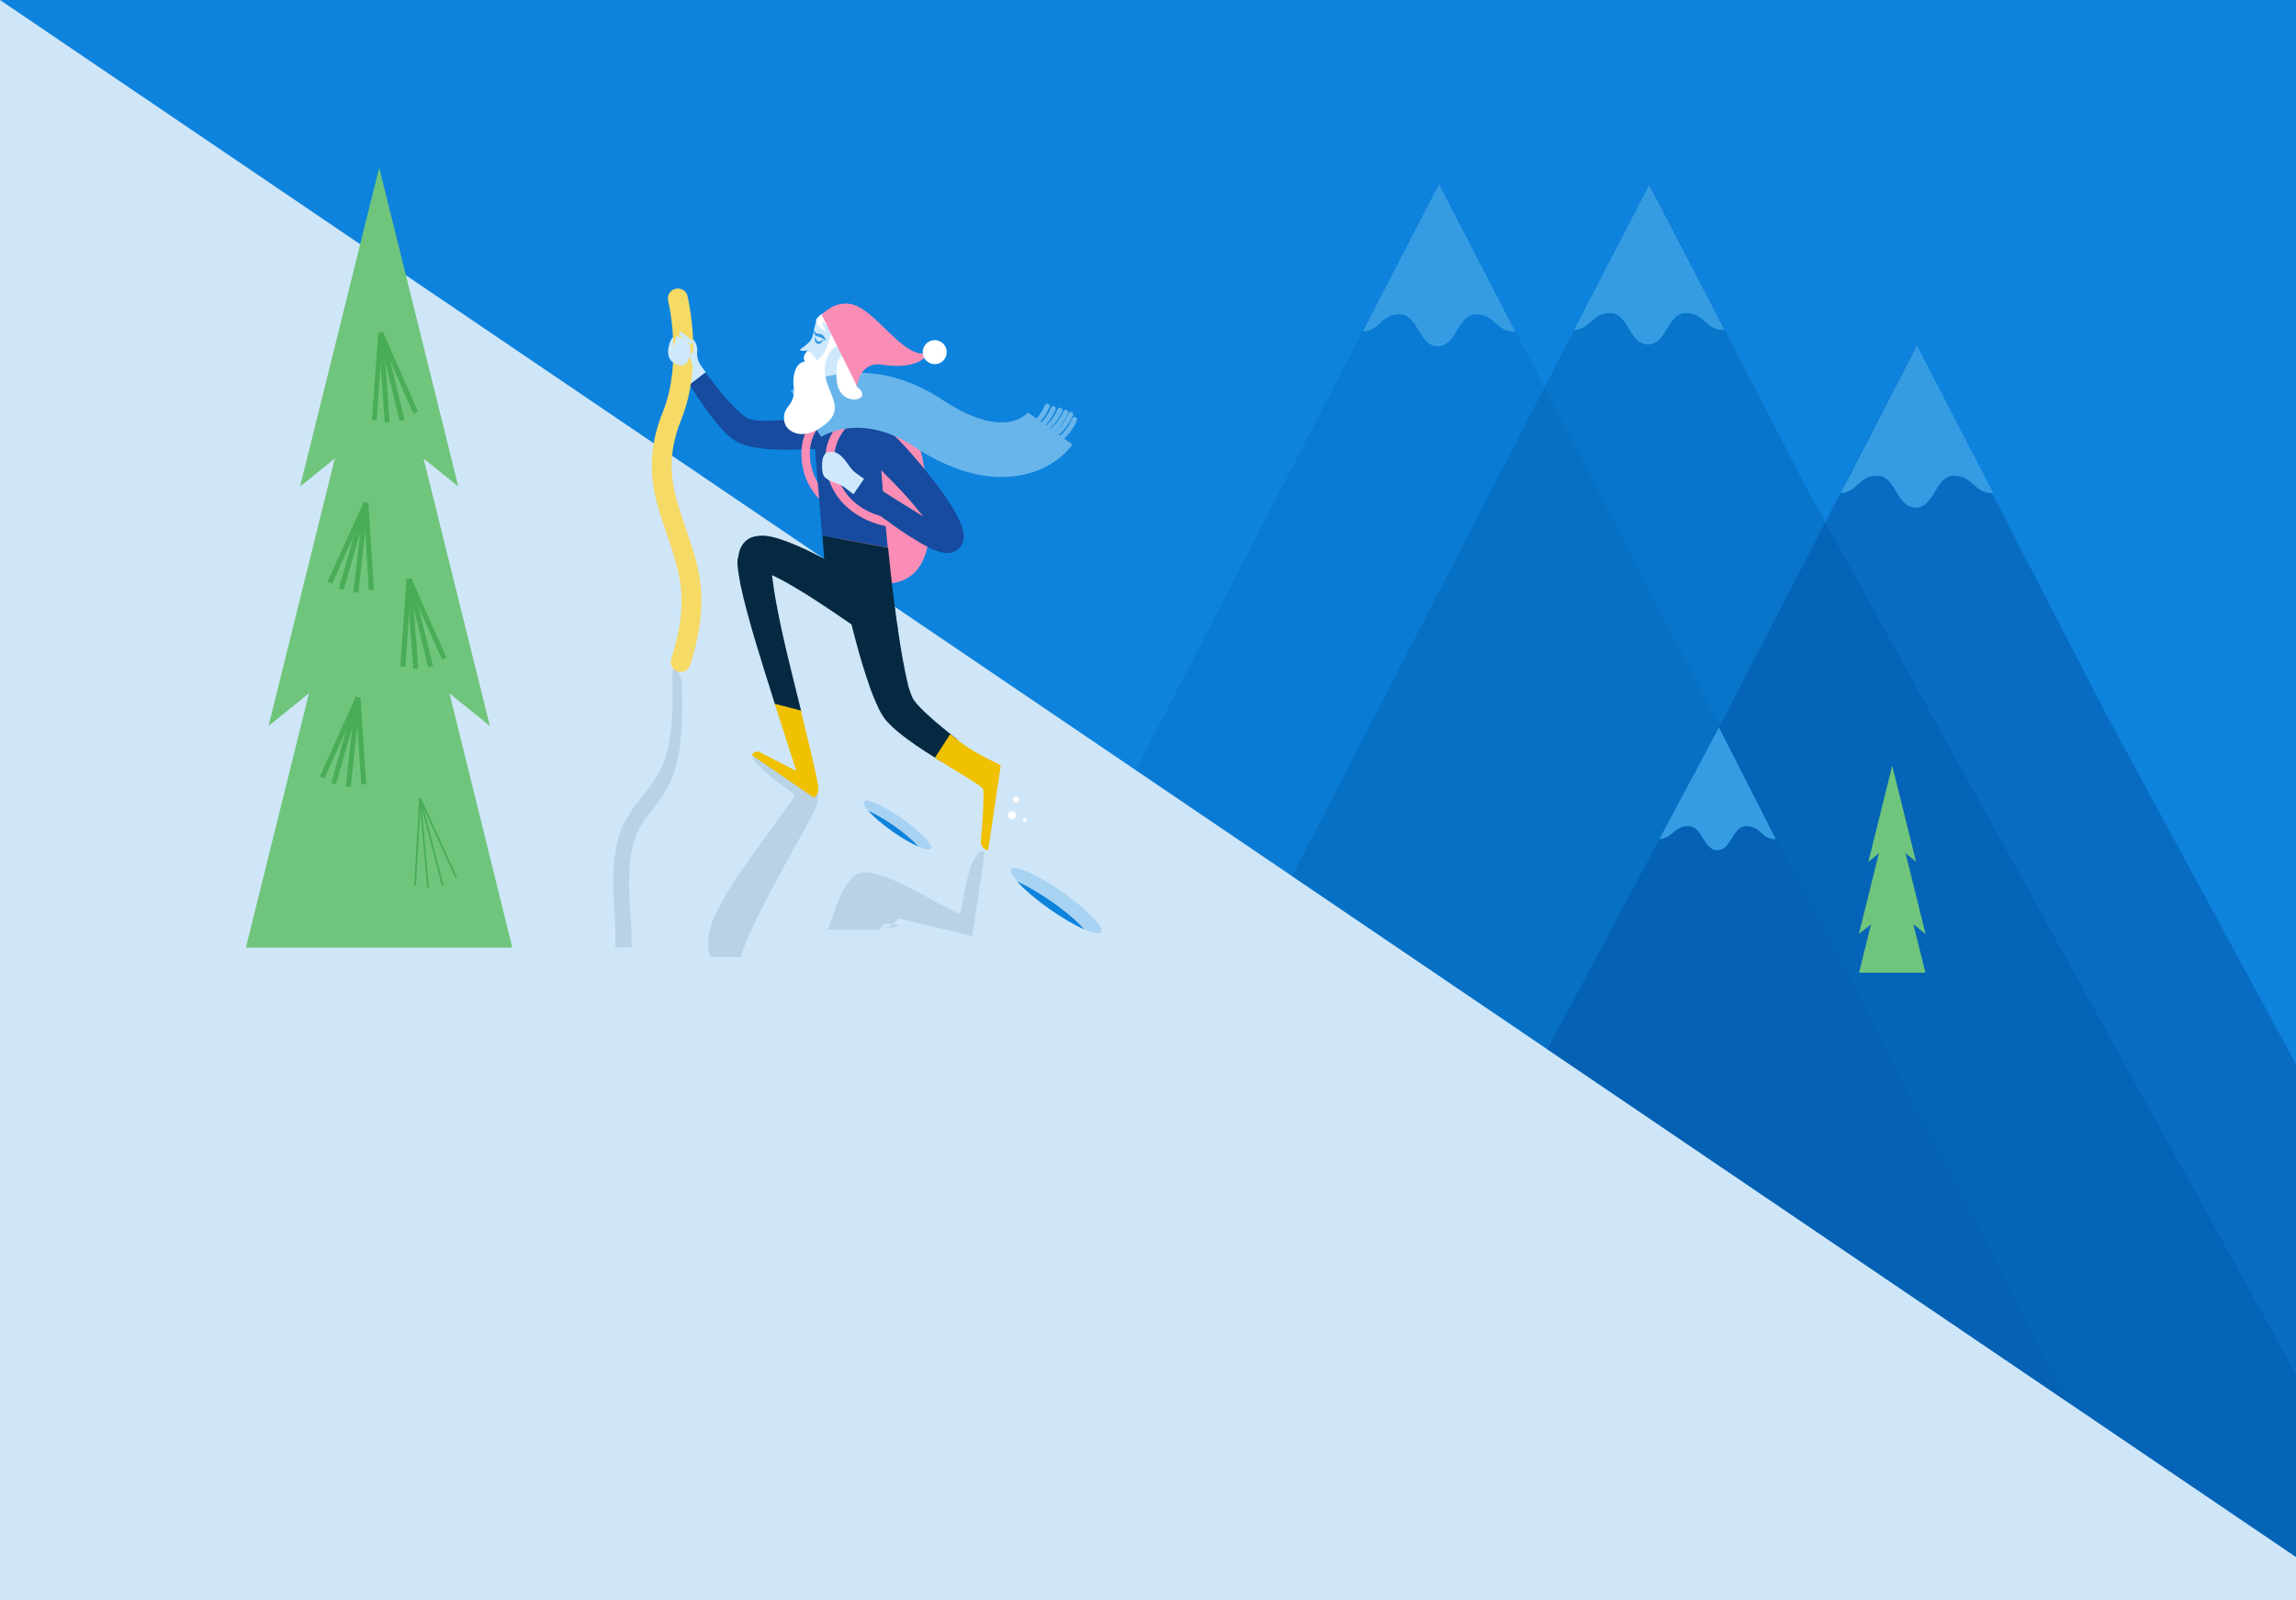 <?xml version="1.0" encoding="utf-8"?>
<!-- Generator: Adobe Illustrator 23.0.1, SVG Export Plug-In . SVG Version: 6.00 Build 0)  -->
<svg version="1.1" id="Layer_1" xmlns="http://www.w3.org/2000/svg" xmlns:xlink="http://www.w3.org/1999/xlink" x="0px" y="0px"
	 viewBox="0 0 1280 892" style="enable-background:new 0 0 1280 892;" xml:space="preserve">
<rect x="0" y="0" width="1280" height="892" fill="#333333" stroke="none"/>
<style type="text/css">
	.st0{fill-rule:evenodd;clip-rule:evenodd;fill:#0D83DD;}
	.st1{fill-rule:evenodd;clip-rule:evenodd;fill:#CFE6F8;}
	.st2{opacity:0.205;fill-rule:evenodd;clip-rule:evenodd;fill:#0060AF;enable-background:new    ;}
	.st3{opacity:0.397;fill-rule:evenodd;clip-rule:evenodd;fill:#0060AF;enable-background:new    ;}
	.st4{opacity:0.403;fill-rule:evenodd;clip-rule:evenodd;fill:#004B9C;enable-background:new    ;}
	.st5{fill-rule:evenodd;clip-rule:evenodd;fill:#359CE4;}
	.st6{opacity:0.201;fill-rule:evenodd;clip-rule:evenodd;fill:#0D83DD;enable-background:new    ;}
	.st7{fill-rule:evenodd;clip-rule:evenodd;fill:#FA8DB5;}
	.st8{fill-rule:evenodd;clip-rule:evenodd;fill:#164B9F;}
	.st9{fill-rule:evenodd;clip-rule:evenodd;fill:#062942;}
	.st10{fill-rule:evenodd;clip-rule:evenodd;fill:#CEE9FD;}
	.st11{fill-rule:evenodd;clip-rule:evenodd;fill:#FFFFFF;}
	.st12{fill-rule:evenodd;clip-rule:evenodd;fill:#6FC57C;}
	.st13{fill-rule:evenodd;clip-rule:evenodd;fill:#68B5EB;}
	.st14{fill-rule:evenodd;clip-rule:evenodd;fill:#49AD57;}
	.st15{fill:none;stroke:#49AD57;}
	.st16{fill-rule:evenodd;clip-rule:evenodd;fill:#F5DA66;}
	.st17{opacity:0.107;fill-rule:evenodd;clip-rule:evenodd;fill:#062942;enable-background:new    ;}
	.st18{fill-rule:evenodd;clip-rule:evenodd;fill:#EFC100;}
	.st19{fill:none;stroke:#CEE9FD;stroke-width:2;stroke-linecap:round;}
	.st20{opacity:0.198;fill-rule:evenodd;clip-rule:evenodd;fill:#0D83DD;enable-background:new    ;}
</style>
<title>mountain</title>
<desc>Created with Sketch.</desc>
<g id="Hi-Fi-Design">
	<g id="Desktop" transform="translate(-81, -13934)">
		<g id="mountain" transform="translate(81, 13934)">
			<g id="Group-19">
				<polygon id="Fill-1" class="st0" points="0,0 0,890 1280,890 1280,0 				"/>
				<path id="Fill-20" class="st1" d="M0,892h1280v-24.1L0,0C0,588.3,0,885.6,0,892z"/>
				<polygon id="Fill-2" class="st2" points="768.8,521 1153.5,782.1 958.7,404.8 907.4,305.4 861.2,216 802.3,102 697.1,305.5 
					633.2,429.3 682.2,462.4 				"/>
				<polyline id="Fill-9" class="st3" points="1007.9,273.6 919.6,102.6 860.6,216.8 814.4,306.1 720.3,488.4 1280,867.9 1280,766 
									"/>
				<polygon id="Fill-14" class="st4" points="862.6,584.9 1280,867.9 1280,593.3 1173.3,396.5 1114.9,283.4 1111,275.9 
					1110.6,275.2 1106.8,267.7 1068.2,193 1029.6,267.7 1025.8,275.1 1025.4,275.9 1021.5,283.4 1017.3,291.6 963,396.5 
					958.2,405.8 				"/>
				<g id="Mountain-Top" transform="translate(759.337, 102)">
					<path id="Fill-25" class="st5" d="M266.7,172.9c9.7-0.6,10-9.7,20.4-9.7c10.7,0,10.7,17.8,21.5,17.8
						c10.7,0,10.7-17.8,21.5-17.8c10.7,0,10.7,9.7,21.5,9.7h0.3l-3.9-7.5l-38.7-74.8l-38.6,74.8L266.7,172.9z"/>
					<path id="Fill-27" class="st5" d="M118.1,82c9.6-0.6,9.9-9.5,20.1-9.5c10.6,0,10.6,17.5,21.2,17.5c10.6,0,10.6-17.5,21.2-17.5
						c10.6,0,10.6,9.5,21.2,9.5h0.3l-3.8-7.4L160.1,1l-38.2,73.7L118.1,82z"/>
					<path id="Fill-29" class="st5" d="M165.7,365.8c7.3-0.5,8.4-7.3,16.2-7.3c8.1,0,8.1,13.4,16.2,13.4c8.1,0,8.1-13.4,16.2-13.4
						c8.1,0,8.1,7.3,16.2,7.3h0.2l-2.9-5.7L199,303.5L168.8,360L165.7,365.8z"/>
					<path id="Fill-31" class="st5" d="M0.4,82.9c9.7-0.6,10-9.7,20.4-9.7C31.5,73.2,31.5,91,42.2,91C53,91,53,73.2,63.7,73.2
						s10.7,9.7,21.5,9.7h0.3l-3.9-7.5L42.9,0.6L4.2,75.4L0.4,82.9z"/>
				</g>
			</g>
			<g id="Group-194" transform="translate(137, 93)">
				<path id="Fill-21" class="st6" d="M347.1,359c2.8,3.2,7.7,7.4,13.6,11.6c5.3,3.7,10.4,6.6,14.3,8.3c3.7,1.6,6.3,2.1,7,1.1
					c1.4-2-5.8-9.5-16.1-16.7c-10.3-7.2-19.8-11.5-21.2-9.5C344,354.7,344.9,356.6,347.1,359"/>
				<path id="Fill-23" class="st0" d="M347.1,359c2.8,3.2,7.7,7.4,13.6,11.6c5.3,3.7,10.4,6.6,14.3,8.3c-2.8-3.2-7.7-7.4-13.6-11.6
					C356.1,363.7,351,360.7,347.1,359"/>
				<path id="Fill-33" class="st7" d="M325.1,174.5c2.7,21.8,8.1,59.6,32.6,57.9c24.9-1.6,27.1-28.7,20.6-64.7
					c-5.4-30-14-34.9-31.6-36.1C331.9,130.6,322.3,152.7,325.1,174.5"/>
				<path id="Fill-35" class="st8" d="M239.3,107.8c2.6,4.6,5.3,9.2,8.1,13.6c2.1,3.3,4.2,6.7,6.5,9.9c2.6,3.8,5.4,7.7,8.5,11.4
					c1.5,1.9,3.2,3.7,5,5.6c1.9,1.8,3.9,3.7,7.2,5.4c3.2,1.5,5.8,2.1,8.5,2.6c2.6,0.5,5.1,0.7,7.5,1c4.9,0.4,9.6,0.5,14.4,0.4
					c9.5-0.1,18.6-0.7,28-1.7l-3-19.1c-8.4,1.6-17.4,3-26,3.9c-4.3,0.4-8.6,0.7-12.8,0.8c-2.1,0-4.1,0-6-0.2s-3.7-0.5-4.6-0.9
					c-0.8-0.2-2.4-1.2-3.8-2.4c-1.5-1.2-3-2.7-4.5-4.2c-3-3-5.8-6.3-8.6-9.7c-2.5-3.1-4.9-6.2-7.3-9.4c-3-4-5.8-8-8.6-12
					L239.3,107.8z"/>
				<path id="Fill-37" class="st7" d="M345.5,198.1l0.7-4.8c-22.6-3.4-31.3-19.6-31.7-32.4c-0.3-7.9,2.8-14.9,9.3-20.8
					c5-4.5,10.1-6.7,10.2-6.7l-1.8-4.5c-1,0.4-23.3,9.8-22.4,32.2C310.5,183.1,328.3,195.5,345.5,198.1"/>
				<path id="Fill-39" class="st9" d="M327.2,174.4l-1.6,2.1c1.1,0.9,2.3,1.8,3.4,2.7C328.4,177.7,327.7,176.1,327.2,174.4"/>
				<path id="Fill-41" class="st8" d="M323.1,157.1C323,157.1,323,157.2,323.1,157.1L323.1,157.1h0.3l0.7-0.2
					c0.5-0.1,1.1-0.2,1.6-0.3c0.2,0,0.4,0,0.7-0.1c0.9-0.1,1.8-0.1,2.7-0.1c0.8,0,1.6,0.1,2.3,0.2c1.3-4.7,4.1-9,8.3-12.9
					c1.6-1.4,3.2-2.6,4.6-3.6c-0.4-0.2-0.8-0.4-1.2-0.6c-1.4-0.6-2.8-1.1-4.2-1.5c-3.1-0.9-6.3-1.4-9.5-1.4c-2.3,0-4.6,0.1-6.9,0.6
					c-1.1,0.2-2.3,0.5-3.4,0.8c-0.6,0.2-1.1,0.3-1.7,0.5l-0.9,0.3l-1.2,0.5L323.1,157.1z"/>
				<path id="Fill-43" class="st10" d="M309.4,102.4c0.4,0.1,0.9,0.2,1.5,0.2c0.9,0,1.6-0.1,1.9-0.2c0.6-0.1,0.6,0,0.5,0.6
					c-0.1,0.4-0.2,0.8-0.4,1.2c-0.4,1-0.8,1.9-1.2,2.8l3.8-1.4c0,0-0.5,2.6-3.9,3.3l0,0c-0.9,3.2-1.6,6.6-0.7,8.6c1,2,3.6,2.4,6.1,3
					c1.1,0.2,1.9,0.3,2.5,0.4c1.3,0.2,1.8,0.4,2.5,1.5c0.8,1.1,0.8,9.5,0.9,19.8l19.7-2.3c-1-6.6-2.4-14.3-1.7-20.4
					c0.1-0.5,0.2-1,0.3-1.5c0.1-0.2,0.1-0.4,0.1-0.6c0.3-1.4,0.6-2.8,0.9-4.1c0.1-0.6,0.3-1.2,0.4-1.8c0.3-1.2,0.7-2.3,1-3.2
					c0.1-0.3,0.2-0.7,0.4-1.1c0.1-0.2,0.1-0.4,0.2-0.5c0.1-0.2,0.2-0.4,0.2-0.5c0.1-0.2-1.1-0.5-1-0.7c0.3-0.8,0.4-0.8,0.6-1.5
					c0-0.1,0.5-1.1,0.5-1.1c0.1-0.2,1-0.1,1-0.2c0,0,0-0.1,0-0.2c0.1-0.3,0.1-0.5,0.2-0.8s0.1-0.7,0.2-1c0-0.3,0.1-0.5,0.1-0.8
					c0-0.1,0-0.1,0-0.2c0-0.2,0.1-0.5,0.1-0.7c0-0.4,0.1-0.8,0.1-1.2c0-0.3,0-0.6,0-0.9s0-0.5-0.1-0.8c0-0.7-0.2-1.3-0.3-1.9
					c-0.1-0.2-0.1-0.4-0.2-0.7c-0.1-0.3-0.2-0.5-0.2-0.8c-0.2-0.6-0.4-1.1-0.6-1.6c-0.1-0.2-0.2-0.3-0.2-0.5
					c-0.1-0.2-0.3-0.5-0.4-0.7c0-0.1-0.1-0.1-0.1-0.2c-0.2-0.3-0.3-0.5-0.5-0.8c-0.1-0.2-0.2-0.3-0.4-0.5c-0.2-0.2-0.3-0.4-0.5-0.6
					c-0.1-0.1-0.2-0.2-0.3-0.3l-0.1-0.1c-0.2-0.2-0.4-0.4-0.6-0.6c0,0,0,0-0.1-0.1c-0.3-0.3-0.6-0.6-1-0.9c-0.3-0.2-0.5-0.4-0.8-0.6
					c-0.1-0.1-0.2-0.1-0.3-0.2c-0.3-0.2-0.6-0.4-0.9-0.6c-0.4-0.2-0.9-0.5-1.3-0.7c-0.8-0.4-1.6-0.8-2.5-1.1
					c-1.7-0.6-3.3-1.1-4.9-1.4c-0.2-0.1-0.5-0.1-0.7-0.1s-0.5-0.1-0.7-0.1c-0.4,0-0.9-0.1-1.3-0.1c-0.1,0-0.2,0-0.3,0
					c-0.1,0-0.2,0-0.3,0c-0.3,0-0.6,0-0.9,0s-0.7,0.1-1,0.1c-0.5,0.1-1,0.2-1.5,0.4c-0.1,0.1-0.3,0.1-0.4,0.2
					c-0.2,0.1-0.4,0.2-0.7,0.3c-0.2,0.1-0.4,0.2-0.6,0.3c-0.2,0.1-0.4,0.2-0.6,0.4c-0.2,0.1-0.4,0.3-0.6,0.4
					c-0.6,0.5-1.2,1.1-1.7,1.8l0,0c-0.1,0.1-0.2,0.2-0.2,0.3c-0.2,0.2-0.3,0.6-0.4,1.1c-0.2,0.4-1,3.5-1.3,5.1c-0.5,2.2-0.8,4-1.5,5
					c-0.4,0.6-1.1,1.5-2.3,2.5c-1.3,1.2-2.8,2.3-3.6,2.8C309,102.1,309,102.4,309.4,102.4"/>
				<path id="Fill-45" class="st5" d="M322,96.4c0,0-0.1,0.5-0.6,1.1c-0.2,0.3-0.6,0.6-1,0.9c-0.2,0.1-0.5,0.2-0.8,0.3
					c-0.4,0-0.6,0-0.9-0.1c-0.6-0.2-1.1-0.8-1.3-1.3c-0.2-0.5-0.2-1-0.2-1.4c0-0.8,0.2-1.3,0.2-1.3s0,0.1,0.1,0.3
					c0.1,0.2,0.2,0.5,0.3,0.8c0.1,0.3,0.3,0.7,0.5,1s0.4,0.5,0.8,0.6c0.1,0,0.1,0,0.3,0.1h0.1l0,0h0.1c0.2,0,0.3,0,0.5-0.1
					c0.4-0.1,0.7-0.3,1-0.5C321.5,96.6,322,96.4,322,96.4"/>
				<path id="Fill-47" class="st11" d="M318,85.5L318,85.5c0,0.1,0.3,4.2,6,6.3c0.1,0.4-1.1-0.8-2-3c-0.7-1.5-0.6-2.9-0.6-2.9
					s3,3.7,5.7,5c-2.7,6.4-1.5,12.6-1.5,12.7v0.1l4.2,4c0.2,0.6,1.6,2.4,5.3,5.4c2,1.6,3.9,4.7,5,5.1c0.7,0.2,1.1,0.3,1.1,0.3h0.3
					v-0.3c0.5-2.5,2.2-8,3.5-12c0.7-2.1,1.2-3.8,1.3-4.3c0.2-1,0.4-1.9,0.4-2.8c0.6-7.8-3.5-13.7-11.6-16.8
					c-6.4-2.4-11.1-2.3-14.9,0.4c-0.7,0.5-1.4,1.3-1.9,2.1c-0.1,0.1-0.2,0.3-0.3,0.4V85.5z"/>
				<path id="Fill-49" class="st10" d="M325.3,104c0,0,3.1-6,6.4-3.4s-3,11.6-6.6,8.5C321.5,105.9,325.3,104,325.3,104"/>
				<path id="Fill-51" class="st5" d="M323.4,97c-0.1-0.9-0.5-1.7-1-2.4c-0.5-0.7-1.3-1.3-2.3-1.5c-1.1-0.2-1.5-0.1-2-0.4
					s-0.9-0.9-1.1-1.7c-0.4,0.8-0.4,1.8,0.3,2.7c0.6,0.9,2,1,2.4,1.1c0.6,0.2,1.2,0.5,1.9,0.9C322.1,96,322.7,96.5,323.4,97"/>
				<path id="Fill-53" class="st11" d="M313.2,102.5c0,0,6.6,3.4,6.5,11.2C319.7,113.7,306,109.8,313.2,102.5"/>
				<polygon id="Fill-55" class="st12" points="74.4,0.4 30.3,178.2 74.4,142.6 118.5,178.2 				"/>
				<polygon id="Fill-57" class="st12" points="74.4,62.8 12.7,311.7 74.4,261.9 136.1,311.7 				"/>
				<polygon id="Fill-59" class="st12" points="0.1,435.2 148.6,435.2 113.6,293.5 76.6,144.4 74.4,135.5 72.2,144.4 35.2,293.6 
									"/>
				<polygon id="Fill-61" class="st12" points="917.9,333.8 904.6,387.4 917.9,376.7 931.2,387.4 				"/>
				<polygon id="Fill-63" class="st12" points="917.9,352.6 899.3,427.7 917.9,412.7 936.5,427.7 				"/>
				<polygon id="Fill-65" class="st12" points="899.4,449.2 936.4,449.2 929.7,422.2 918.6,377.2 917.9,374.5 917.2,377.2 
					906.1,422.2 				"/>
				<path id="Fill-67" class="st8" d="M410.9,345.6C411,345.6,411,345.7,410.9,345.6c0,0.1,0,0.1,0.1,0.2v0.1
					C411,345.8,411,345.7,410.9,345.6C410.9,345.7,410.9,345.7,410.9,345.6L410.9,345.6z M316.8,150.1l4.5,55.4l36.6,6.7
					c-3.1-31.6-4.8-61.3-4.8-61.3l-9.3-7.7L316.8,150.1z"/>
				<path id="Fill-69" class="st8" d="M329.3,158.5C329,158.6,329.2,158.5,329.3,158.5L329.3,158.5h0.3l0.7-0.2
					c0.5-0.1,1.1-0.2,1.6-0.3c1.1-0.1,2.2-0.2,3.3-0.2c2.2,0,4.2,0.5,6.2,1.3c1,0.4,1.9,0.9,2.9,1.5c0.5,0.3,1,0.6,1.4,1
					c0.3,0.2,0.4,0.3,0.7,0.6l0.9,0.7c2.4,2,4.8,4.2,7.2,6.5c4.7,4.6,9.4,9.4,13.8,14.3c3.1,3.5,6.1,7,8.9,10.6
					c1.2,1.5-2.2-1.2-5.1-2.9c-7.9-4.7-15.8-9.8-23.6-15c-3.5-2.4-7-4.8-10.5-7.2l-6.4,8.6c3.5,2.7,6.9,5.5,10.4,8.1
					c7.5,5.7,15.1,11.3,23,16.7c2.9,2,5.9,3.9,8.9,5.7c3.1,1.9,6.2,3.7,10,5.3c1,0.4,2,0.8,3.3,1.1c0.6,0.2,1.4,0.3,2.2,0.5
					c0.9,0.1,1.9,0.2,3.6-0.1c0.8-0.2,1.8-0.5,2.9-1.1s2.2-1.7,3-2.9c1.5-2.5,1.4-4.5,1.4-5.7c0-0.7-0.1-1-0.2-1.4s-0.1-0.8-0.2-1.2
					c-0.2-0.6-0.4-1.3-0.5-1.9c-0.8-2.3-1.6-4.1-2.5-5.9c-0.9-1.8-1.9-3.4-2.8-5c-3.9-6.3-8.1-12-12.5-17.5
					c-4.4-5.6-8.9-10.9-13.7-16.2c-2.4-2.6-4.9-5.2-7.6-7.8l-1-1c-0.3-0.3-0.8-0.7-1.2-1.1c-0.9-0.7-1.8-1.4-2.7-2.1
					c-1.9-1.3-3.9-2.5-6.1-3.5c-4.3-2-9.1-2.9-13.7-3c-2.3,0-4.6,0.2-6.9,0.6c-1.1,0.2-2.3,0.5-3.4,0.8c-0.6,0.2-1.1,0.3-1.7,0.5
					l-0.9,0.3l-1.2,0.5L329.3,158.5z"/>
				<path id="Fill-71" class="st9" d="M331.9,177.7l-0.1,0.1c0.1,0.1,0.2,0.2,0.3,0.3C332.1,178,332,177.9,331.9,177.7"/>
				<path id="Fill-73" class="st8" d="M321.5,140.7l4.2,9.7l2.9,6.6c1.2-5.3,4.1-10.1,8.7-14.3c1.8-1.6,3.6-2.9,5.2-4
					c-2.3-0.5-4.6-0.7-6.9-0.8h-0.3c-2.2,0-4.4,0.2-6.6,0.6c-1.1,0.2-2.3,0.5-3.4,0.8c-0.6,0.2-1.1,0.3-1.7,0.5l-0.9,0.3
					L321.5,140.7z"/>
				<path id="Fill-75" class="st7" d="M323.2,163.7c0.8,22,18.6,34.4,35.9,37l0.3-2c-1.9-1.3-3.8-2.7-5.6-4.1
					c-10.8-3.1-17.7-9.4-21.6-16.5c-0.1-0.1-0.2-0.3-0.2-0.4c-2.5-4.7-3.7-9.7-3.9-14.2c-0.1-2.2,0.1-4.4,0.6-6.5
					c1.2-5.3,4.1-10.1,8.7-14.3c1.8-1.6,3.6-2.9,5.2-4c2.8-1.8,5-2.7,5-2.7l-1.8-4.5c-0.4,0.2-5.3,2.2-10.3,6.5
					c-3.6,3-7.2,7.1-9.6,12.4C324,154.2,323,158.6,323.2,163.7"/>
				<path id="Fill-77" class="st13" d="M421.4,172.9c20,0,33.5-9.8,39.5-18.1L436.1,137c0,0,0.1-0.1,0.3-0.4
					c-1.4,1.7-14.2,15.6-47.6-6.5c-46.3-30.6-83.4-6.2-84.9-5.1l8.5,12.7l8.4,12.8c0.9-0.6,22.4-13.8,51.3,5.2
					C391.2,168.3,407.8,172.9,421.4,172.9"/>
				<path id="Fill-79" class="st11" d="M311.7,108.6c0,0-5.8-0.2-6.4,10.4c-0.3,4.6,2.3,8.3-3.4,15.3c-2.3,2.9-2.6,7.9-0.1,11
					c3.6,4.3,11.4,6.1,21.3-1.8c15.6-12.5-9.5-22.5,3.7-42c0,0-0.8-7.2-1-6.3C324.9,98.7,321.1,111.4,311.7,108.6"/>
				<path id="Fill-81" class="st10" d="M321.3,166.7c0,4.2,0.7,7.4,4.9,7.4s7.6-3.4,7.6-7.6c0-4.2-3.4-7.6-7.6-7.6
					S321.3,162.5,321.3,166.7"/>
				<path id="Fill-83" class="st10" d="M235.8,100.2c-0.8,3.5-0.2,6.2,1.3,7.7c1.5,1.6,3.7,2.6,6.1,2.6c4.7,0,8.5-3.8,8.5-8.5
					s-3.8-8.5-8.5-8.5C238.5,93.6,236.9,95.3,235.8,100.2"/>
				<path id="Fill-85" class="st9" d="M274.1,220.5c0,1.7,0.2,3.1,0.4,4.5c0.4,2.8,0.8,5.3,1.3,7.9c2.1,10,4.8,19.4,7.5,28.8
					c3.2,10.8,8.4,27.5,11.8,38.1l14.6,3.8c-3.2-13.3-8.2-32.6-11-45.8c-2-9.4-3.9-18.8-5-27.9c-0.1-0.8-0.2-1.6-0.3-2.3
					c0,0,0.1,0,0.2,0.1c3.9,1.8,7.9,4,11.9,6.4c4,2.3,8,4.8,12,7.4c6.8,4.4,13.6,9,20.2,13.6c0.4,1.4,0.7,2.9,1.1,4.3
					c2.1,8.1,4.3,16.2,7,24.3c1.3,4.1,2.7,8.2,4.4,12.3c0.9,2.1,1.8,4.2,2.9,6.5c0.6,1.1,1.2,2.3,2,3.5c0.4,0.6,0.9,1.3,1.4,2
					s0.9,1.1,1.4,1.6c3.6,3.9,7.1,6.5,10.6,9.2c3.5,2.6,7,5,10.6,7.3c1.7,1.1,3.5,2.2,5.2,3.3c1.2,0.8,2.4,1.5,3.6,2.3l8.9-12.4
					c-1.3-1-2.6-2.1-3.9-3.1c-1.4-1.1-2.8-2.2-4.2-3.4c-3.1-2.5-6.1-5.1-8.9-7.7s-5.5-5.3-7.2-7.7c-0.2-0.3-0.4-0.6-0.5-0.8
					l-0.3-0.5c-0.2-0.5-0.5-1.2-0.8-1.9c-0.6-1.5-1.2-3.2-1.7-5v-0.1l0,0c-2.1-8.6-4.1-20.1-5.7-31.1h0.1c-0.3-1.8-0.6-3.7-0.9-5.6
					c0-0.1,0-0.2,0-0.3c-0.3-1.7-0.5-3.4-0.7-5.2c0-0.2-0.1-0.5-0.1-0.7c-0.1-0.9-0.3-1.9-0.4-2.9c-0.1-0.5-0.1-0.9-0.2-1.3
					c-1.2-9.5-2.3-19.7-3.3-29.7l-36.6-6.7l1,12.9c-2.3-1.2-4.5-2.3-6.8-3.5c-4.5-2.2-9.1-4.3-14.2-6.2c-2.5-0.9-5.2-1.9-8.4-2.6
					c-1.7-0.3-3.4-0.7-6-0.6c-1.4,0.1-3,0.2-5.2,1c-0.3,0.1-0.6,0.3-0.9,0.4l-0.4,0.2l-0.3,0.2l-0.4,0.3c-1.1,0.7-1.9,1.5-2.5,2.3
					c-1.2,1.6-1.6,2.6-2,3.6c-0.6,1.9-0.7,3.1-0.9,4.1C274.1,218.7,274.1,219.6,274.1,220.5"/>
				<path id="Fill-87" class="st11" d="M330,108.3c0,0-2,9.2,0.6,15.5c3.2,7.4,12,6.8,13,3.8c0.9-2.7-3.1-5.1-3.1-5.1l-1.1-9.8
					l-4.6-7.3L330,108.3z"/>
				<path id="Fill-89" class="st7" d="M321.1,82.5c0,0,6.3-7.5,15.8-6.1c14.1,2.1,29.4,31.3,43.5,27.4c0,0-3.6,9.8-25.8,6.5
					c-12.5-1.9-13.8,12-13.8,12L321.1,82.5z"/>
				<path id="Fill-91" class="st11" d="M377.4,103.3c0,3.7,3,6.7,6.7,6.7s6.7-3,6.7-6.7s-3-6.7-6.7-6.7S377.4,99.6,377.4,103.3"/>
				<path id="Fill-93" class="st13" d="M438.7,145.7c0.3,0,0.6-0.1,0.9-0.3c0.2-0.2,5.7-4.7,8.5-11.5c0.3-0.7-0.1-1.5-0.8-1.8
					c-0.7-0.3-1.5,0.1-1.8,0.8c-2.5,6.1-7.6,10.3-7.6,10.3c-0.6,0.5-0.7,1.4-0.2,2C437.9,145.5,438.3,145.7,438.7,145.7"/>
				<path id="Fill-95" class="st13" d="M442.1,147.1c0.3,0,0.6-0.1,0.9-0.3c0.2-0.2,5.7-4.7,8.5-11.5c0.3-0.7-0.1-1.5-0.8-1.8
					c-0.7-0.3-1.5,0.1-1.8,0.8c-2.4,6-7.6,10.3-7.6,10.3c-0.6,0.5-0.7,1.4-0.2,2C441.3,146.9,441.7,147.1,442.1,147.1"/>
				<path id="Fill-97" class="st13" d="M445.8,147.9c0.3,0,0.6-0.1,0.9-0.3c0.2-0.2,5.7-4.7,8.5-11.5c0.3-0.7-0.1-1.5-0.8-1.8
					c-0.7-0.3-1.5,0.1-1.8,0.8c-2.5,6.1-7.6,10.3-7.6,10.3c-0.6,0.5-0.7,1.4-0.2,2C445,147.7,445.4,147.9,445.8,147.9"/>
				<path id="Fill-99" class="st13" d="M449,149.1c0.3,0,0.6-0.1,0.9-0.3c0.2-0.2,5.7-4.7,8.5-11.5c0.3-0.7-0.1-1.5-0.8-1.8
					c-0.7-0.3-1.5,0.1-1.8,0.8c-2.5,6.1-7.6,10.3-7.6,10.3c-0.6,0.5-0.7,1.4-0.2,2C448.2,148.9,448.6,149.1,449,149.1"/>
				<path id="Fill-101" class="st13" d="M451.8,150.3c0.3,0,0.6-0.1,0.9-0.3c0.2-0.2,5.7-4.7,8.5-11.5c0.3-0.7-0.1-1.5-0.8-1.8
					c-0.7-0.3-1.5,0.1-1.8,0.8c-2.4,6-7.6,10.3-7.6,10.3c-0.6,0.5-0.7,1.4-0.2,2C451,150.1,451.4,150.3,451.8,150.3"/>
				<path id="Fill-103" class="st13" d="M454,153.1c0.3,0,0.6-0.1,0.9-0.3c0.2-0.2,5.7-4.7,8.5-11.5c0.3-0.7-0.1-1.5-0.8-1.8
					c-0.7-0.3-1.5,0.1-1.8,0.8c-2.4,6-7.6,10.3-7.6,10.3c-0.6,0.5-0.7,1.4-0.2,2C453.2,153,453.6,153.1,454,153.1"/>
				<polygon id="Fill-105" class="st14" points="93.4,137.5 96,136.4 76.5,91.9 74,93.1 				"/>
				<polygon id="Fill-107" class="st14" points="85.8,141.6 88.5,140.9 76.6,92.2 73.9,92.8 				"/>
				<polygon id="Fill-109" class="st14" points="77.5,142.5 80.2,142.3 76.6,92.4 73.9,92.6 				"/>
				<polygon id="Fill-111" class="st14" points="73,141.4 76.6,92.6 73.9,92.4 70.3,141.2 				"/>
				<polygon id="Fill-113" class="st14" points="68.6,235.9 71.4,235.7 68.4,187.3 65.7,187.5 				"/>
				<polygon id="Fill-115" class="st14" points="62.8,237.4 68.4,187.5 65.7,187.2 60,237.1 				"/>
				<polygon id="Fill-117" class="st14" points="54.6,235.8 68.4,187.8 65.7,187 51.9,235 				"/>
				<polygon id="Fill-119" class="st14" points="48.1,232.5 68.3,188 65.8,186.8 45.6,231.3 				"/>
				<polygon id="Fill-121" class="st14" points="109.4,274.7 111.9,273.6 92.3,229.3 89.7,230.4 				"/>
				<polygon id="Fill-123" class="st14" points="101.7,278.9 104.4,278.2 92.3,229.5 89.7,230.2 				"/>
				<polygon id="Fill-125" class="st14" points="93.4,279.8 96.2,279.6 92.4,229.7 89.6,229.9 				"/>
				<polygon id="Fill-127" class="st14" points="89,278.7 92.4,229.9 89.6,229.7 86.2,278.5 				"/>
				<polygon id="Fill-129" class="st14" points="64.4,344.3 67.1,344.1 64,295.7 61.2,295.9 				"/>
				<polygon id="Fill-131" class="st14" points="58.5,345.8 64,295.9 61.2,295.6 55.8,345.5 				"/>
				<polygon id="Fill-133" class="st14" points="50.3,344.2 64,296.2 61.3,295.4 47.7,343.5 				"/>
				<polygon id="Fill-135" class="st14" points="43.9,340.9 63.9,296.3 61.4,295.2 41.3,339.8 				"/>
				<path id="Stroke-137" class="st15" d="M97.2,352l20.1,44.1"/>
				<path id="Stroke-139" class="st15" d="M97.2,352l12.6,48.6"/>
				<path id="Stroke-141" class="st15" d="M97.2,352l4.4,49.8"/>
				<path id="Stroke-143" class="st15" d="M97.2,352l-2.8,48.8"/>
				<path id="Fill-145" class="st10" d="M239.3,107.8c2.6,4.6,5.3,9.2,8.1,13.6l9-6.9c-3-4-5.8-8-8.6-12L239.3,107.8z"/>
				<path id="Fill-147" class="st16" d="M242.5,281.6c2.4,0,4.5-1.5,5.3-3.9c11-34.8,5.3-52.6-0.3-69.7l-0.6-1.7
					c-0.8-2.4-1.6-4.8-2.4-7.3c-5.9-17.3-11.6-33.7-1.7-58.1c12.5-31,3.8-67.3,3.5-68.8c-0.7-3-3.7-4.8-6.7-4.1
					c-3,0.7-4.8,3.7-4.1,6.7c0.1,0.3,8.2,34.4-3,62C221.1,165,228,185,234,202.6c0.8,2.4,1.6,4.7,2.4,7.1l0.6,1.8
					c5.2,16.2,10.2,31.5,0.2,62.9c-0.9,2.9,0.7,6.1,3.6,7C241.4,281.5,241.9,281.6,242.5,281.6"/>
				<path id="Fill-149" class="st10" d="M326,172.6c3.1,2.5,9.6,7.5,12.8,9.9l5.9-8.6c-3.2-2.1-9.7-6.9-12.8-9L326,172.6z"/>
				<g id="Group-159" transform="translate(203.882, 279.612)">
					<path id="Fill-151" class="st9" d="M190.2,169.2c-0.1,0.1-0.1,0.1-0.1,0.2C190.1,169.4,190.2,169.4,190.2,169.2L190.2,169.2z"
						/>
					<path id="Fill-153" class="st17" d="M149.2,145.6c0.5-0.6,0.9-1.3,1.3-1.6c0.4-0.4,0.8-0.7,1.1-1l0.4-0.2
						c0.1-0.1,0.4-0.2,0.6-0.2c1.9-0.5,4.7-0.1,7.5,0.4c2.8,0.6-9.4,1.7-6.4,2.6c0.3,0.1-2.4-1.7-2.1-1.6c1,0.3,4.5,0.9,5.6,1.3
						c-5.4-2.6-3-1.8-1.8-1.3c0.1,0,4.5-4.7,4.6-4.7l40.9,9.8l0.8-3.5l5.4-36.2l0.8-6.9c-2-2.5-6.2,2.8-8.3,10.1
						c-1.5,5.2-2.6,11.2-4.1,19.2c-0.4,1.8-0.8,3.7-1.2,5c-0.1,0-1.2-0.5-1.2-0.5c-2.4-1-5.1-2.3-7.8-3.8c-0.5-0.3-1-0.5-1.5-0.8
						c-3.8-2-7.7-4.2-11.5-6.2c-1.2-0.6-2.3-1.2-3.4-1.8c-1.7-0.9-3.3-1.7-5-2.5c-3.3-1.7-6.7-3.3-10.1-4.6
						c-3.4-1.3-9.7-3.3-13.3-2.9c-4.3,0.5-7.7,2.6-12.6,12.5c-1.7,3.4-4.5,11.5-7.2,19.4L149.2,145.6L149.2,145.6z"/>
					<path id="Fill-155" class="st17" d="M54,154.2c0.1,1.4,0.2,3,0.9,5.9c0.1,0.3,0.1,0.5,0.2,0.8H72l-0.1-0.1
						c0.2-0.6,0.5-1.3,0.7-2c2.8-7.8,6.3-15,9.8-22.2c5-10.1,10.3-19.8,15.6-29.5c2.2-4,4.4-8.1,6.7-12.1l5.7-10.4
						c0.9-1.8,1.8-3.6,2.8-5.5c0.4-1,0.9-2,1.3-3.1c0.1-0.3,0.2-0.6,0.3-1c0.1-0.2,0.2-0.4,0.2-0.8c0-0.1,0.1-0.4,0.1-0.7
						c0-0.1,0.1-0.4,0.1-0.6v-0.4c0-0.2,0-0.5,0-0.8s-0.1-0.6-0.1-1c-0.1-0.7-0.3-1.7-0.6-2.6c-0.3-1-0.4-1.2-0.5-1.5L78.7,48.3
						c0,0.4,0,0.9,0.1,1.3c0.9,4.4,16.6,15.9,22.1,19.8c1,0.7,1.3,2.2,0.5,3.2l-5.1,7c-3.7,5-7.4,10-11,15
						c-5,6.8-9.9,13.7-14.7,20.9c-4.2,6.3-8.3,12.7-12,20.3c-0.9,1.9-1.9,4-2.7,6.3c-0.4,1.2-0.8,2.5-1.2,4.1
						c-0.2,0.8-0.4,1.7-0.5,2.9C54.1,150.3,53.9,151.6,54,154.2"/>
					<path id="Fill-157" class="st17" d="M1.7,134.9c0.6,7.4,0.7,14.3,0.4,20.6h9.1c0.1-5,0-10.4-0.5-16c-3.1-36.5,1.8-47.6,10-58.1
						c1.2-1.5,2.3-3,3.5-4.5l0.8-1.1C32.9,65.2,41.1,54.2,39.2,8c-0.1-1.9-0.9-4.1-2-5.7c-0.3-0.4-0.5-0.7-0.8-0.9
						c-1.5-1.4-2.6-0.6-2.5,1.7c1.7,43.5-5.6,53.4-13.4,64l-0.8,1.1c-1.1,1.5-2.3,3-3.4,4.4C7.4,83.7-1.7,95.2,1.7,134.9"/>
				</g>
				<path id="Fill-160" class="st18" d="M282.1,327.9l34.6,23.7c0.1-0.1,0.3-0.1,0.8-0.6c0.5-0.4,0.9-1,1.1-1.4
					c0.1-0.2,0.2-0.4,0.3-0.6c0.1-0.2,0.1-0.5,0.2-0.6v-0.3c0-0.2,0.1-0.5,0.1-0.5c0-0.2,0-0.5,0-0.6c0-0.3,0-0.6,0-0.8
					c0-0.5-0.1-0.8-0.1-1.2c-0.2-1.4-0.4-2.6-0.7-3.9c-0.5-2.5-1-4.8-1.6-7.2l-3.3-14.2c-1.3-5.6-2.7-11.1-4-16.6l-14.6-3.8
					c2.5,7.9,5.1,15.7,7.6,23.6l4.4,13.8c0,0-2.7-1.2-5.7-2.9c-4.8-2.5-9.6-4.9-14.2-7.3l0,0c-1.4-1-3.4-0.6-4.4,0.8
					C282.3,327.4,282.2,327.6,282.1,327.9"/>
				<path id="Fill-162" class="st18" d="M411.2,347.7c0.1,1.2,0.1,2.7,0.1,4c-0.1,7.9-0.8,16.1-1.5,24.2v0.1c-0.2,2.5,1.6,4.6,4,4.9
					h0.1l7-47.1c-0.2-0.3-1.8-1.2-4.5-2.5c-2.3-1.1-4.1-1.9-10.4-5.5c-5.8-3.4-8.3-5.6-13.2-9.6l-8.6,13.2
					c5.3,3.4,10.6,6.6,15.9,9.8c3.4,2.1,7,4.3,9.8,6.4C409.9,345.6,411.1,346.5,411.2,347.7"/>
				<path id="Fill-164" class="st10" d="M240,94.4c0,0,7.6,1.3,7.9,6.4c0.4,6.5-2.8,14.1-11,7.1L240,94.4z"/>
				<path id="Fill-166" class="st10" d="M251.6,102.1c-0.1,3.5-0.1,6.6,4.8,12.5l-7-2.2l-2-7.8L251.6,102.1z"/>
				<path id="Fill-178" class="st10" d="M340.6,171c-4.6-2.7-6-9.7-12.4-12l-1,6.5l7,7.2L340.6,171z"/>
				<path id="Fill-180" class="st10" d="M333.3,178.3c-2.9-2.3-10.5-2.7-11.4-7.5l2.8-2.1l8.5,4L333.3,178.3z"/>
				<path id="Stroke-182" class="st19" d="M248.3,97.7l-5.8-4.7"/>
				<path id="Fill-184" class="st11" d="M427.8,352.7c0,0.9,0.8,1.7,1.7,1.7c0.9,0,1.7-0.8,1.7-1.7c0-0.9-0.8-1.7-1.7-1.7
					C428.5,351,427.8,351.8,427.8,352.7"/>
				<path id="Fill-186" class="st11" d="M425,361.4c0,1.2,1,2.2,2.2,2.2s2.2-1,2.2-2.2s-1-2.2-2.2-2.2
					C426,359.2,425,360.2,425,361.4"/>
				<path id="Fill-188" class="st11" d="M433.3,364.3c0,0.5,0.4,1,1,1c0.5,0,1-0.4,1-1c0-0.5-0.4-1-1-1
					C433.7,363.3,433.3,363.7,433.3,364.3"/>
				<path id="Fill-190" class="st20" d="M430.1,398.4c3.8,4.3,10.4,10,18.3,15.5c7.1,5,13.9,8.9,19.1,11.2c4.9,2.2,8.4,2.8,9.3,1.5
					c1.9-2.7-7.8-12.7-21.6-22.4c-13.8-9.7-26.6-15.4-28.5-12.7C425.9,392.7,427.3,395.2,430.1,398.4"/>
				<path id="Fill-192" class="st0" d="M430.1,398.4c3.8,4.3,10.4,10,18.3,15.5c7.1,5,13.9,8.9,19.1,11.2
					c-3.8-4.3-10.3-10-18.2-15.5C442.2,404.7,435.3,400.7,430.1,398.4"/>
			</g>
		</g>
	</g>
</g>
</svg>
